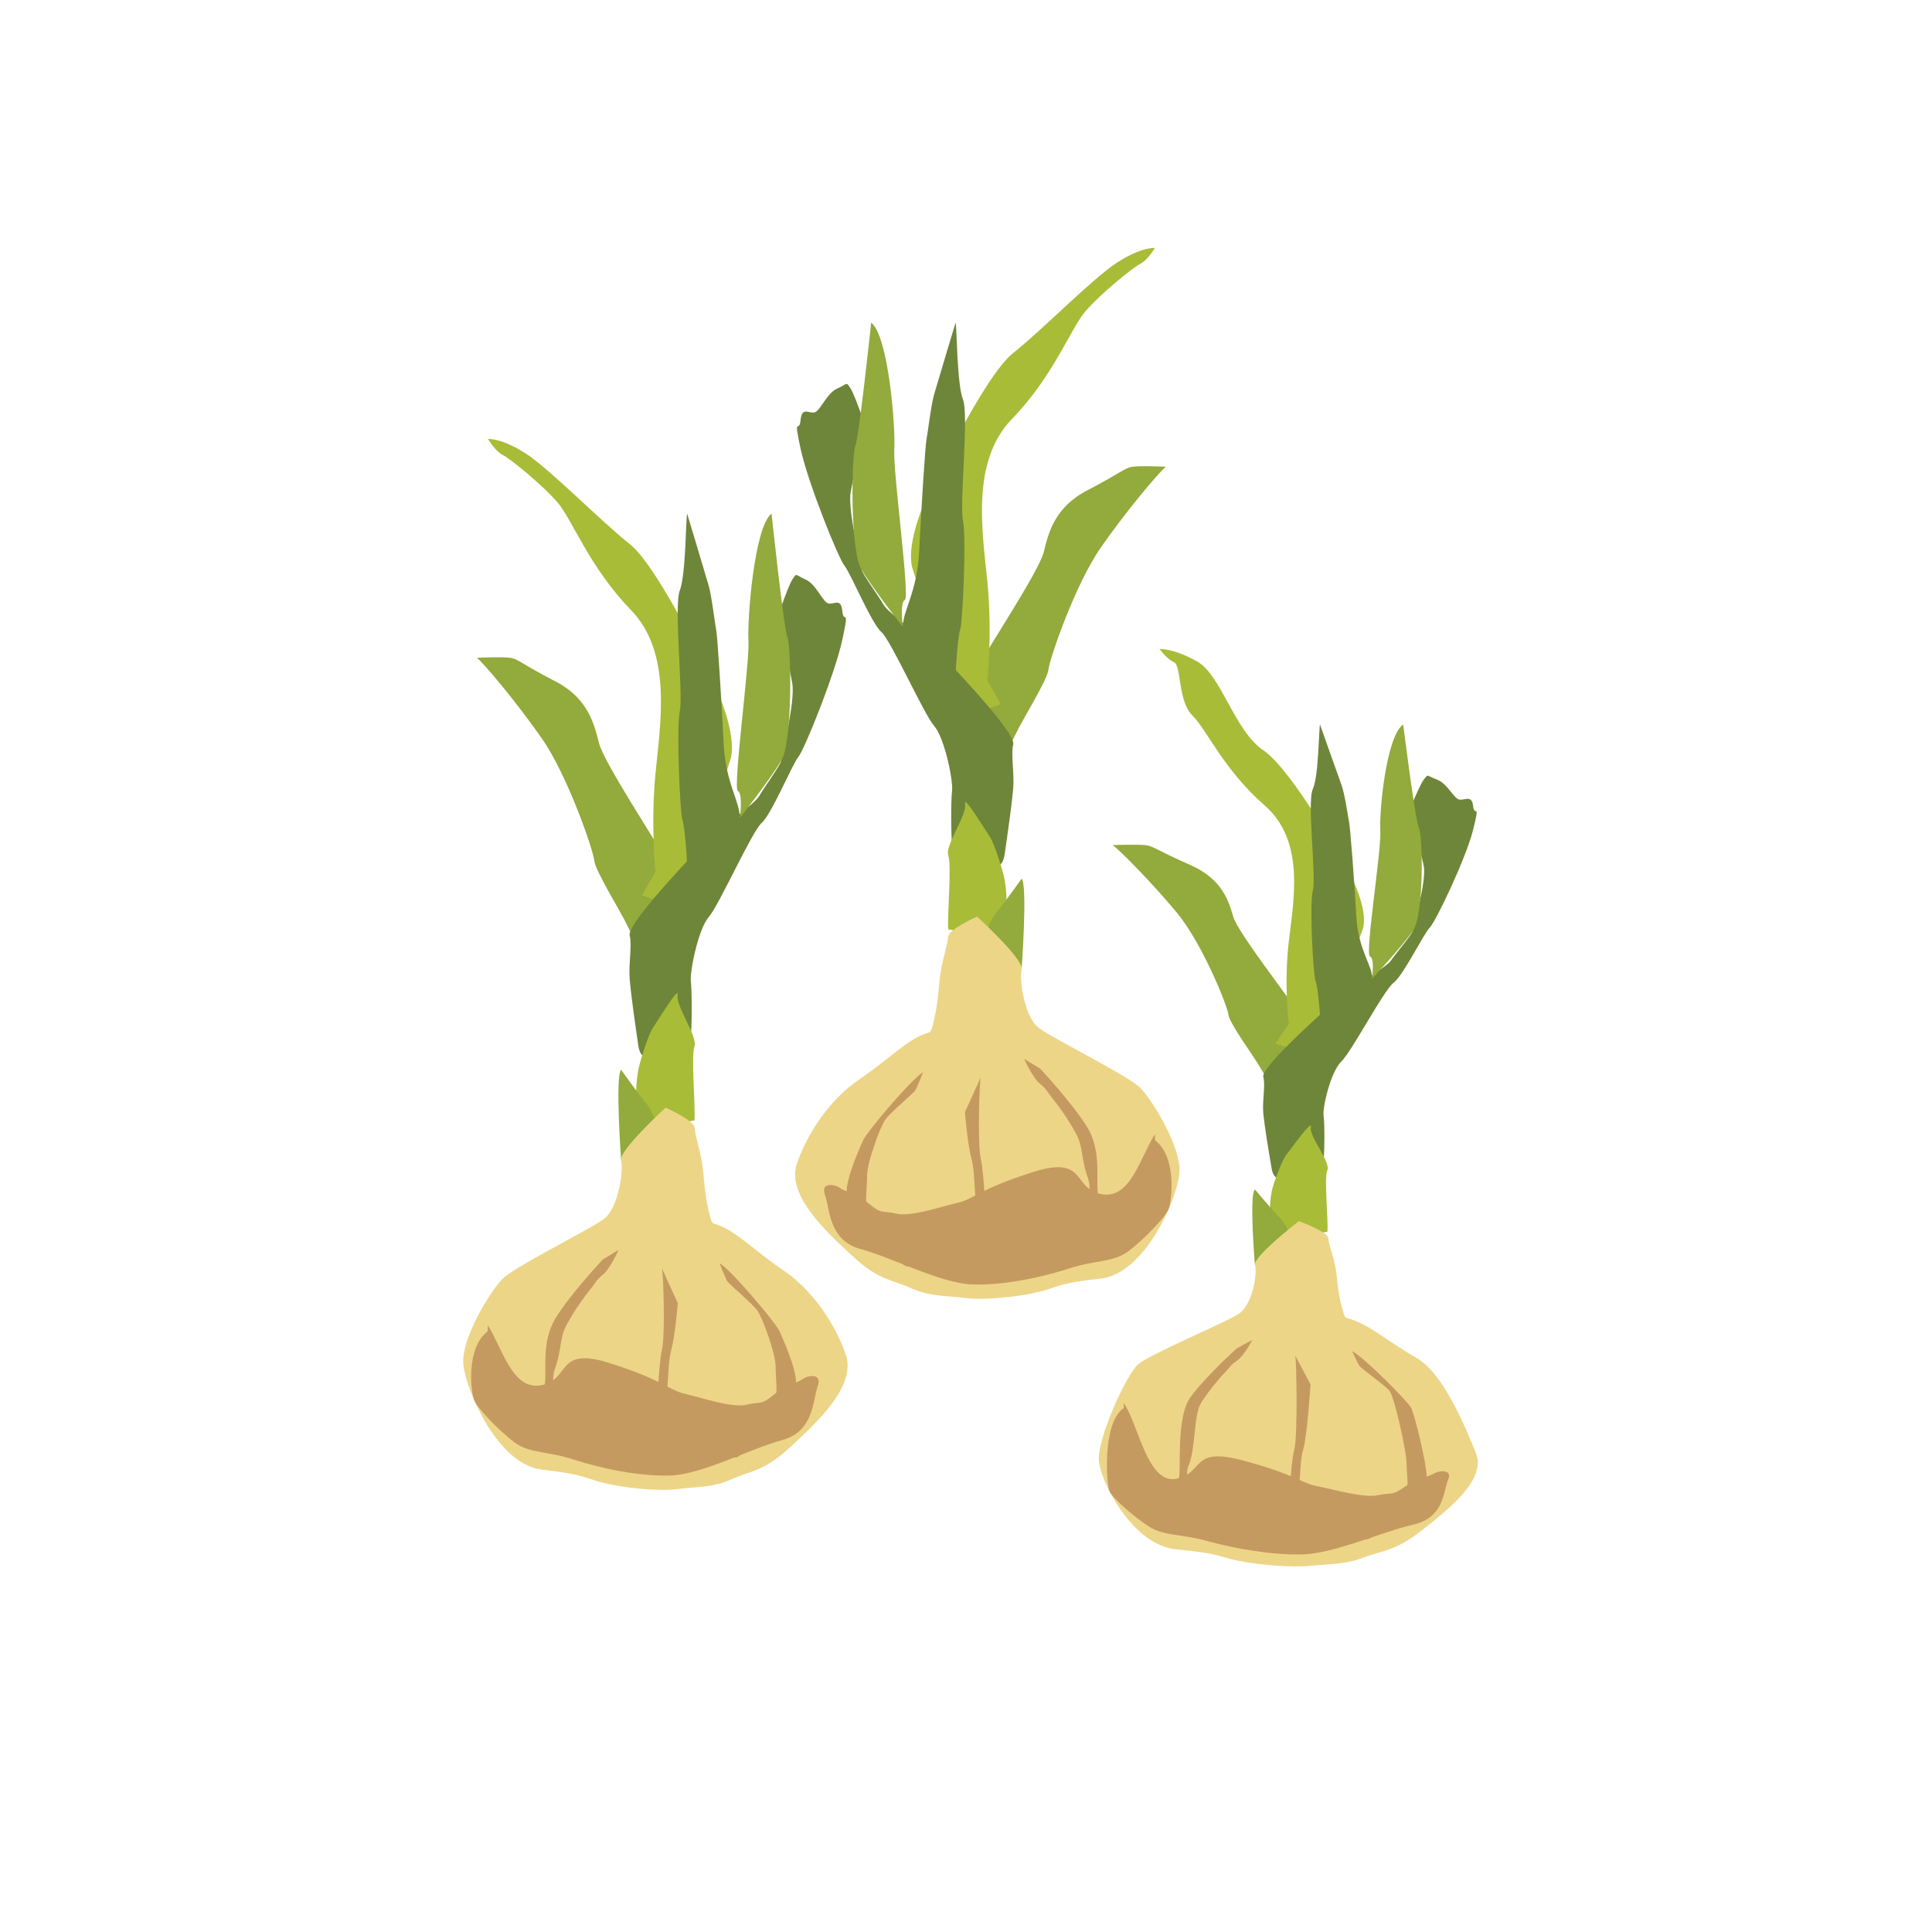 <?xml version="1.0" encoding="utf-8"?>
<!-- Generator: Adobe Illustrator 23.1.1, SVG Export Plug-In . SVG Version: 6.00 Build 0)  -->
<svg version="1.1" id="Layer_1" xmlns="http://www.w3.org/2000/svg" xmlns:xlink="http://www.w3.org/1999/xlink" x="0px" y="0px"
	 viewBox="0 0 108 108" style="enable-background:new 0 0 108 108;" xml:space="preserve">
<style type="text/css">
	.st0{fill:#93AA3C;}
	.st1{fill:#A8BC38;}
	.st2{fill:#6E8639;}
	.st3{fill:#EDD588;}
	.st4{fill:#C59A60;}
</style>
<g>
	<g>
		<g>
			<path class="st0" d="M26.66,36.77c0.41,0.34,2.2,2.46,3.63,4.51c1.43,2.05,2.87,6.22,2.93,6.83c0.07,0.61,1.5,2.87,1.84,3.62
				c0.34,0.75,0.89,1.3,0.89,1.3s1.09-2.87,1.3-3.07c0.2-0.2,0.48-0.89,0-1.84s-3.48-5.47-3.76-6.56s-0.61-2.53-2.46-3.48
				s-2.05-1.23-2.46-1.3C28.16,36.7,26.66,36.77,26.66,36.77z"/>
			<path class="st1" d="M36.64,48.73c0,0-0.27-2.66,0-5.47c0.27-2.8,0.96-6.76-1.37-9.16s-3.28-5.06-4.1-6.01
				c-0.82-0.96-2.66-2.46-3.07-2.66c-0.41-0.2-0.82-0.89-0.82-0.89s0.75-0.07,2.12,0.82s4.17,3.76,5.81,5.06
				c1.64,1.3,4.71,7.79,4.92,8.27c0.2,0.48,1.09,2.66,0.68,3.83c-0.41,1.16-0.82,3.21-1.16,4.03s-1.09,1.16-1.23,2.19
				c-0.14,1.02,0.48,1.79-0.48,1.78c-0.96-0.02-2.05-0.48-2.05-0.48L36.64,48.73z"/>
			<path class="st2" d="M38.41,28.71c-0.07,0.27-0.07,3.43-0.41,4.3s0.2,5.81,0,6.76s0.02,5.74,0.15,6.08s0.28,2.33,0.26,2.87
				c-0.01,0.54,1.84-0.96,1.84-0.96s1.02-1.23,1.09-2.05s-0.78-1.89-0.89-4.17c-0.11-2.27-0.34-5.94-0.41-6.29
				c-0.07-0.34-0.25-1.91-0.43-2.53C39.44,32.12,38.41,28.71,38.41,28.71z"/>
			<path class="st2" d="M43.2,35.34c0.07-0.27,0.82-2.53,1.09-2.94c0.27-0.41,0.14-0.27,0.75,0c0.61,0.27,0.96,1.31,1.3,1.34
				c0.34,0.03,0.68-0.31,0.75,0.44c0.07,0.75,0.41-0.34,0,1.57s-2.12,6.15-2.46,6.56c-0.34,0.41-1.5,3.21-2.05,3.69
				c-0.55,0.48-2.37,4.58-2.96,5.26c-0.59,0.68-1.07,3.07-1,3.62c0.07,0.55,0.06,2.73-0.01,3.01s-0.49,0.41-1.09,0.55
				c-0.61,0.14-1.63,1.37-1.84,0c-0.2-1.37-0.41-2.87-0.48-3.69c-0.07-0.82,0.14-1.91,0-2.46c-0.14-0.55,2.56-3.48,3.74-4.71
				c1.18-1.23,3.23-2.6,3.5-3.08s1.23-1.78,1.23-1.98c0-0.2,0.82-3.35,0.61-4.37c-0.2-1.02-0.27-1.5-0.41-1.91
				C43.74,35.81,43.2,35.34,43.2,35.34z"/>
			<path class="st0" d="M43.13,28.71c0,0,0.68,6.42,0.89,6.9c0.2,0.48,0.31,5.81-0.34,6.9c-0.65,1.09-2.32,3.21-2.32,3.21
				s0.18-1.37-0.11-1.5c-0.3-0.13,0.66-7.11,0.59-8.4S42.17,29.46,43.13,28.71z"/>
			<path class="st1" d="M38.82,62.63c0.07-0.71-0.2-3.58,0-4.13c0.2-0.55-1.05-2.25-0.94-2.87c0.12-0.61-1.11,1.43-1.39,1.84
				c-0.27,0.41-0.75,1.98-0.82,2.39c-0.07,0.41-0.2,1.5,0,1.98c0.2,0.48,0,0.89,0.61,1.09c0.61,0.2,0.53,0.07,0.91,0
				C37.59,62.87,38.82,62.63,38.82,62.63z"/>
			<path class="st0" d="M34.72,59.8c0,0,1.02,1.43,1.37,1.84c0.34,0.41,0.62,1,0.51,1.39c-0.1,0.39-0.87,0.94-0.93,1.14
				s-0.95,0.68-0.95,0.68S34.38,60.14,34.72,59.8z"/>
			<path class="st3" d="M37.21,61.92c0,0-2.62,2.39-2.49,2.94c0.14,0.55-0.14,2.66-0.96,3.28c-0.82,0.61-4.99,2.66-5.67,3.35
				c-0.68,0.68-2.32,3.35-2.19,4.78c0.14,1.43,1.92,5.6,4.38,5.88s2.39,0.48,3.48,0.75c1.09,0.27,3.05,0.48,4.12,0.34
				c1.07-0.14,1.97-0.07,3.02-0.55c1.05-0.48,1.78-0.41,3.26-1.78c1.48-1.37,3.73-3.42,3.12-5.19c-0.61-1.78-1.91-3.62-3.41-4.65
				c-1.5-1.02-2.39-1.91-3.28-2.39c-0.89-0.48-0.73,0-0.98-1.02c-0.25-1.02-0.25-2.05-0.39-2.8s-0.36-1.39-0.39-1.81
				C38.82,62.63,37.21,61.92,37.21,61.92z"/>
			<path class="st4" d="M27.27,74.08c0.82,1.3,1.38,3.69,3.01,3.35c1.64-0.34,0.79-2.19,3.81-1.23s3.29,1.5,4.18,1.71
				c0.89,0.2,2.66,0.82,3.48,0.61c0.82-0.2,0.75,0.07,1.5-0.55c0.75-0.61,1.37-0.68,1.64-0.89c0.27-0.2,1.09-0.34,0.82,0.41
				c-0.27,0.75-0.2,2.53-1.98,3.01s-4.46,1.91-6.23,1.98c-1.77,0.07-3.96-0.41-5.43-0.89s-2.49-0.34-3.31-0.96
				c-0.82-0.61-2.06-1.89-2.25-2.35c-0.19-0.47-0.48-2.91,0.75-3.86"/>
		</g>
		<path class="st4" d="M33.69,70.41c0,0-1.79,1.91-2.63,3.27s-0.47,3.03-0.61,3.71c-0.14,0.68,0.41,2.03,0.61,2.59
			c0.2,0.56,0.96,1.32,1,1.08s-0.08-0.68-0.28-1.39c-0.2-0.72-1.16-2.03-0.76-3.15s0.24-1.67,0.64-2.43
			c0.4-0.76,0.96-1.55,1.32-1.99s0.32-0.52,0.72-0.84c0.4-0.32,0.88-1.39,0.88-1.39L33.69,70.41z"/>
		<path class="st4" d="M37,70.89c0.08,0.24,0.2,3.71,0,4.59c-0.2,0.87-0.26,3.38-0.35,4.14c-0.09,0.76-0.02,2.67-0.02,2.67
			s0.43,0.2,0.48-0.52c0.05-0.72-0.32-1.69,0-2.95c0.32-1.26,0.17-2.43,0.41-3.34c0.24-0.92,0.37-2.63,0.37-2.63L37,70.89z"/>
		<path class="st4" d="M40.22,70.61c0.68,0.4,3.15,3.35,3.35,3.79s0.94,2.1,0.93,2.88c-0.01,0.78,0.1,1.85-0.33,2.54
			c-0.43,0.68-2.25,1.06-2.82,1.54c-0.57,0.49-0.57-0.63,0.38-1.15c0.96-0.52,1.32-1.55,1.55-1.93s0.08-1.06,0.08-1.85
			c0-0.8-0.74-2.75-1.01-3.15c-0.27-0.4-1.58-1.47-1.7-1.67S40.22,70.61,40.22,70.61z"/>
	</g>
	<g>
		<g>
			<path class="st0" d="M65.17,26.09c-0.41,0.34-2.2,2.46-3.63,4.51s-2.87,6.22-2.93,6.83c-0.07,0.61-1.5,2.87-1.84,3.62
				c-0.34,0.75-0.89,1.3-0.89,1.3s-1.09-2.87-1.3-3.07s-0.48-0.89,0-1.84s3.48-5.47,3.76-6.56c0.27-1.09,0.61-2.53,2.46-3.48
				c1.84-0.96,2.05-1.23,2.46-1.3C63.67,26.02,65.17,26.09,65.17,26.09z"/>
			<path class="st1" d="M55.2,38.05c0,0,0.27-2.66,0-5.47c-0.27-2.8-0.96-6.76,1.37-9.16c2.32-2.39,3.28-5.06,4.1-6.01
				c0.82-0.96,2.66-2.46,3.07-2.66s0.82-0.89,0.82-0.89s-0.75-0.07-2.12,0.82c-1.37,0.89-4.17,3.76-5.81,5.06
				c-1.64,1.3-4.71,7.79-4.92,8.27s-1.09,2.66-0.68,3.83c0.41,1.16,0.82,3.21,1.16,4.03s1.09,1.16,1.23,2.19
				c0.14,1.02-0.48,1.79,0.48,1.78c0.96-0.02,2.05-0.48,2.05-0.48L55.2,38.05z"/>
			<path class="st2" d="M53.42,18.03c0.07,0.27,0.07,3.43,0.41,4.3s-0.2,5.81,0,6.76s-0.02,5.74-0.15,6.08
				c-0.13,0.34-0.28,2.33-0.26,2.87c0.01,0.54-1.84-0.96-1.84-0.96s-1.02-1.23-1.09-2.05c-0.07-0.82,0.78-1.89,0.89-4.17
				s0.34-5.94,0.41-6.29c0.07-0.34,0.25-1.91,0.43-2.53C52.39,21.44,53.42,18.03,53.42,18.03z"/>
			<path class="st2" d="M48.64,24.66c-0.07-0.27-0.82-2.53-1.09-2.94c-0.27-0.41-0.14-0.27-0.75,0c-0.61,0.27-0.96,1.31-1.3,1.34
				s-0.68-0.31-0.75,0.44c-0.07,0.75-0.41-0.34,0,1.57c0.41,1.91,2.12,6.15,2.46,6.56c0.34,0.41,1.5,3.21,2.05,3.69
				c0.55,0.48,2.37,4.58,2.96,5.26c0.59,0.68,1.07,3.07,1,3.62c-0.07,0.55-0.06,2.73,0.01,3.01c0.06,0.27,0.49,0.41,1.09,0.55
				c0.61,0.14,1.63,1.37,1.84,0c0.2-1.37,0.41-2.87,0.48-3.69c0.07-0.82-0.14-1.91,0-2.46c0.14-0.55-2.56-3.48-3.74-4.71
				c-1.18-1.23-3.23-2.6-3.5-3.08c-0.27-0.48-1.23-1.78-1.23-1.98c0-0.2-0.82-3.35-0.61-4.37s0.27-1.5,0.41-1.91
				C48.09,25.13,48.64,24.66,48.64,24.66z"/>
			<path class="st0" d="M48.7,18.03c0,0-0.68,6.42-0.89,6.9c-0.2,0.48-0.31,5.81,0.34,6.9s2.32,3.21,2.32,3.21s-0.18-1.37,0.11-1.5
				c0.3-0.13-0.66-7.11-0.59-8.4C50.07,23.84,49.66,18.78,48.7,18.03z"/>
			<path class="st1" d="M53.01,51.95c-0.07-0.71,0.2-3.58,0-4.13c-0.2-0.55,1.05-2.25,0.94-2.87c-0.12-0.61,1.11,1.43,1.39,1.84
				c0.27,0.41,0.75,1.98,0.82,2.39c0.07,0.41,0.2,1.5,0,1.98c-0.2,0.48,0,0.89-0.61,1.09c-0.61,0.2-0.53,0.07-0.91,0
				C54.24,52.19,53.01,51.95,53.01,51.95z"/>
			<path class="st0" d="M57.11,49.12c0,0-1.02,1.43-1.37,1.84c-0.34,0.41-0.62,1-0.51,1.39s0.87,0.94,0.93,1.14s0.95,0.68,0.95,0.68
				S57.45,49.46,57.11,49.12z"/>
			<path class="st3" d="M54.62,51.24c0,0,2.62,2.39,2.49,2.94c-0.14,0.55,0.14,2.66,0.96,3.28s4.99,2.66,5.67,3.35
				s2.32,3.35,2.19,4.78s-1.92,5.6-4.38,5.88c-2.46,0.27-2.39,0.48-3.48,0.75s-3.05,0.48-4.12,0.34c-1.07-0.14-1.97-0.07-3.02-0.55
				c-1.05-0.48-1.78-0.41-3.26-1.78c-1.48-1.37-3.73-3.42-3.12-5.19c0.61-1.78,1.91-3.62,3.41-4.65c1.5-1.02,2.39-1.91,3.28-2.39
				c0.89-0.48,0.73,0,0.98-1.02s0.25-2.05,0.39-2.8c0.14-0.75,0.36-1.39,0.39-1.81C53.01,51.95,54.62,51.24,54.62,51.24z"/>
			<path class="st4" d="M64.56,63.4c-0.82,1.3-1.38,3.69-3.01,3.35c-1.64-0.34-0.79-2.19-3.81-1.23c-3.02,0.96-3.29,1.5-4.18,1.71
				c-0.89,0.2-2.66,0.82-3.48,0.61c-0.82-0.2-0.75,0.07-1.5-0.55c-0.75-0.61-1.37-0.68-1.64-0.89c-0.27-0.2-1.09-0.34-0.82,0.41
				s0.2,2.53,1.98,3.01s4.46,1.91,6.23,1.98s3.96-0.41,5.43-0.89s2.49-0.34,3.31-0.96c0.82-0.61,2.06-1.89,2.25-2.35
				c0.19-0.47,0.48-2.91-0.75-3.86"/>
		</g>
		<path class="st4" d="M58.14,59.73c0,0,1.79,1.91,2.63,3.27c0.84,1.35,0.47,3.03,0.61,3.71c0.14,0.68-0.41,2.03-0.61,2.59
			c-0.2,0.56-0.96,1.32-1,1.08c-0.04-0.24,0.08-0.68,0.28-1.39c0.2-0.72,1.16-2.03,0.76-3.15c-0.4-1.12-0.24-1.67-0.64-2.43
			c-0.4-0.76-0.96-1.55-1.32-1.99s-0.32-0.52-0.72-0.84c-0.4-0.32-0.88-1.39-0.88-1.39L58.14,59.73z"/>
		<path class="st4" d="M54.83,60.21c-0.08,0.24-0.2,3.71,0,4.59c0.2,0.87,0.26,3.38,0.35,4.14c0.09,0.76,0.02,2.67,0.02,2.67
			s-0.43,0.2-0.48-0.52s0.32-1.69,0-2.95c-0.32-1.26-0.17-2.43-0.41-3.34c-0.24-0.92-0.37-2.63-0.37-2.63L54.83,60.21z"/>
		<path class="st4" d="M51.61,59.93c-0.68,0.4-3.15,3.35-3.35,3.79c-0.2,0.44-0.94,2.1-0.93,2.88c0.01,0.78-0.1,1.85,0.33,2.54
			c0.43,0.68,2.25,1.06,2.82,1.54s0.57-0.63-0.38-1.15c-0.96-0.52-1.32-1.55-1.55-1.93c-0.24-0.38-0.08-1.06-0.08-1.85
			c0-0.8,0.74-2.75,1.01-3.15c0.27-0.4,1.58-1.47,1.7-1.67C51.29,60.73,51.61,59.93,51.61,59.93z"/>
	</g>
	<g>
		<g>
			<path class="st0" d="M62.2,47.24c0.4,0.29,2.16,2.06,3.58,3.77s2.83,5.2,2.89,5.71s1.48,2.4,1.82,3.03
				c0.34,0.63,0.88,1.09,0.88,1.09s1.08-2.4,1.28-2.57c0.2-0.17,0.47-0.74,0-1.54c-0.47-0.8-3.44-4.57-3.71-5.48
				s-0.61-2.11-2.43-2.91c-1.82-0.8-2.02-1.03-2.43-1.09S62.2,47.24,62.2,47.24z"/>
			<path class="st1" d="M72.04,57.24c0,0-0.27-2.23,0-4.57c0.27-2.34,0.94-5.66-1.35-7.65c-2.29-2-3.23-4.23-4.04-5.03
				s-0.61-2.8-1.02-2.97c-0.4-0.17-0.81-0.74-0.81-0.74s0.74-0.06,2.09,0.69c1.35,0.74,2.1,3.89,3.71,4.97
				c1.62,1.09,4.65,6.51,4.85,6.91c0.2,0.4,1.08,2.23,0.67,3.2c-0.4,0.97-0.81,2.68-1.15,3.37c-0.34,0.69-1.08,0.97-1.21,1.83
				s0.47,1.5-0.47,1.49s-2.02-0.4-2.02-0.4L72.04,57.24z"/>
			<path class="st2" d="M73.79,40.5c-0.07,0.23-0.07,2.87-0.4,3.6c-0.34,0.73,0.2,4.86,0,5.66c-0.2,0.8,0.02,4.8,0.15,5.08
				s0.27,1.95,0.26,2.4s1.82-0.8,1.82-0.8s1.01-1.03,1.08-1.71c0.07-0.69-0.77-1.58-0.88-3.48c-0.1-1.9-0.34-4.97-0.4-5.26
				s-0.24-1.6-0.43-2.11S73.79,40.5,73.79,40.5z"/>
			<path class="st2" d="M78.51,46.04c0.07-0.23,0.81-2.11,1.08-2.46c0.27-0.34,0.13-0.23,0.74,0s0.94,1.1,1.28,1.12
				s0.67-0.26,0.74,0.37s0.4-0.29,0,1.31c-0.4,1.6-2.09,5.14-2.43,5.48s-1.48,2.68-2.02,3.08c-0.54,0.4-2.33,3.83-2.92,4.4
				s-1.06,2.57-0.99,3.03c0.07,0.46,0.05,2.28-0.01,2.51c-0.06,0.23-0.48,0.34-1.08,0.46c-0.6,0.11-1.61,1.14-1.81,0
				s-0.4-2.4-0.47-3.08s0.13-1.6,0-2.06c-0.13-0.46,2.52-2.91,3.69-3.94s3.18-2.17,3.45-2.57s1.21-1.49,1.21-1.66
				c0-0.17,0.81-2.8,0.61-3.66c-0.2-0.86-0.27-1.26-0.4-1.6S78.51,46.04,78.51,46.04z"/>
			<path class="st0" d="M78.44,40.5c0,0,0.67,5.37,0.88,5.77s0.3,4.86-0.34,5.77c-0.64,0.91-2.29,2.68-2.29,2.68
				s0.18-1.15-0.11-1.26s0.65-5.94,0.58-7.03C77.09,45.36,77.5,41.13,78.44,40.5z"/>
			<path class="st1" d="M74.2,68.86c0.07-0.6-0.2-3,0-3.45c0.2-0.46-1.04-1.89-0.92-2.4c0.11-0.51-1.1,1.2-1.37,1.54
				c-0.27,0.34-0.74,1.66-0.81,2c-0.07,0.34-0.2,1.26,0,1.66c0.2,0.4,0,0.74,0.61,0.91s0.52,0.06,0.9,0S74.2,68.86,74.2,68.86z"/>
			<path class="st0" d="M70.15,66.49c0,0,1.01,1.2,1.35,1.54c0.34,0.34,0.61,0.83,0.51,1.16c-0.1,0.33-0.85,0.78-0.92,0.95
				c-0.06,0.17-0.94,0.57-0.94,0.57S69.82,66.78,70.15,66.49z"/>
			<path class="st3" d="M72.61,68.26c0,0-2.59,2-2.45,2.46c0.13,0.46-0.13,2.23-0.94,2.74s-4.92,2.23-5.59,2.8s-2.34,4.24-2.2,5.44
				c0.13,1.2,1.9,4.68,4.32,4.91c2.42,0.23,2.35,0.4,3.43,0.63c1.08,0.23,3.01,0.4,4.06,0.29s1.94-0.06,2.98-0.46
				s1.75-0.34,3.22-1.49s3.67-2.86,3.07-4.34c-0.6-1.49-1.83-4.47-3.31-5.32c-1.48-0.86-2.36-1.6-3.23-2s-0.72,0-0.96-0.86
				c-0.25-0.86-0.25-1.71-0.38-2.34s-0.36-1.16-0.38-1.51S72.61,68.26,72.61,68.26z"/>
			<path class="st4" d="M62.81,78.43c0.81,1.09,1.31,4.52,2.92,4.24c1.61-0.29,0.77-1.83,3.75-1.03c2.98,0.8,3.25,1.26,4.12,1.43
				c0.88,0.17,2.63,0.69,3.44,0.51c0.81-0.17,0.74,0.06,1.48-0.46c0.74-0.51,1.35-0.57,1.62-0.74c0.27-0.17,1.08-0.29,0.81,0.34
				s-0.2,2.11-1.95,2.51c-1.75,0.4-4.39,1.6-6.14,1.66s-3.91-0.34-5.35-0.74c-1.44-0.4-2.46-0.29-3.26-0.8
				c-0.81-0.51-2.03-1.58-2.22-1.97s-0.42-3.87,0.79-4.67"/>
		</g>
		<path class="st4" d="M69.14,75.37c0,0-1.77,1.6-2.59,2.73s-0.51,3.97-0.65,4.54c-0.14,0.57,0.41,1.7,0.6,2.17
			c0.2,0.47,0.94,1.1,0.98,0.9c0.04-0.2-0.08-0.57-0.28-1.17c-0.2-0.6-1.14-1.7-0.75-2.63c0.39-0.93,0.28-2.84,0.68-3.47
			s0.94-1.3,1.3-1.67s0.31-0.43,0.71-0.7s0.87-1.17,0.87-1.17L69.14,75.37z"/>
		<path class="st4" d="M72.4,75.77c0.08,0.2,0.15,4.54-0.05,5.27c-0.2,0.73-0.26,2.83-0.35,3.46s-0.02,2.23-0.02,2.23
			s0.42,0.17,0.47-0.43c0.05-0.6-0.32-1.41,0-2.47c0.32-1.05,0.17-2.03,0.4-2.8s0.41-3.64,0.41-3.64L72.4,75.77z"/>
		<path class="st4" d="M75.58,75.53c0.67,0.33,3.1,2.8,3.3,3.16c0.2,0.37,0.88,3.19,0.87,3.85c-0.01,0.66,0.1,1.55-0.33,2.12
			s-2.21,0.88-2.78,1.29s-0.56-0.53,0.38-0.96c0.94-0.43,1.3-1.3,1.53-1.61c0.24-0.32,0.08-0.88,0.08-1.55
			c0-0.67-0.68-3.74-0.95-4.07c-0.26-0.33-1.56-1.23-1.68-1.4S75.58,75.53,75.58,75.53z"/>
	</g>
</g>
</svg>
